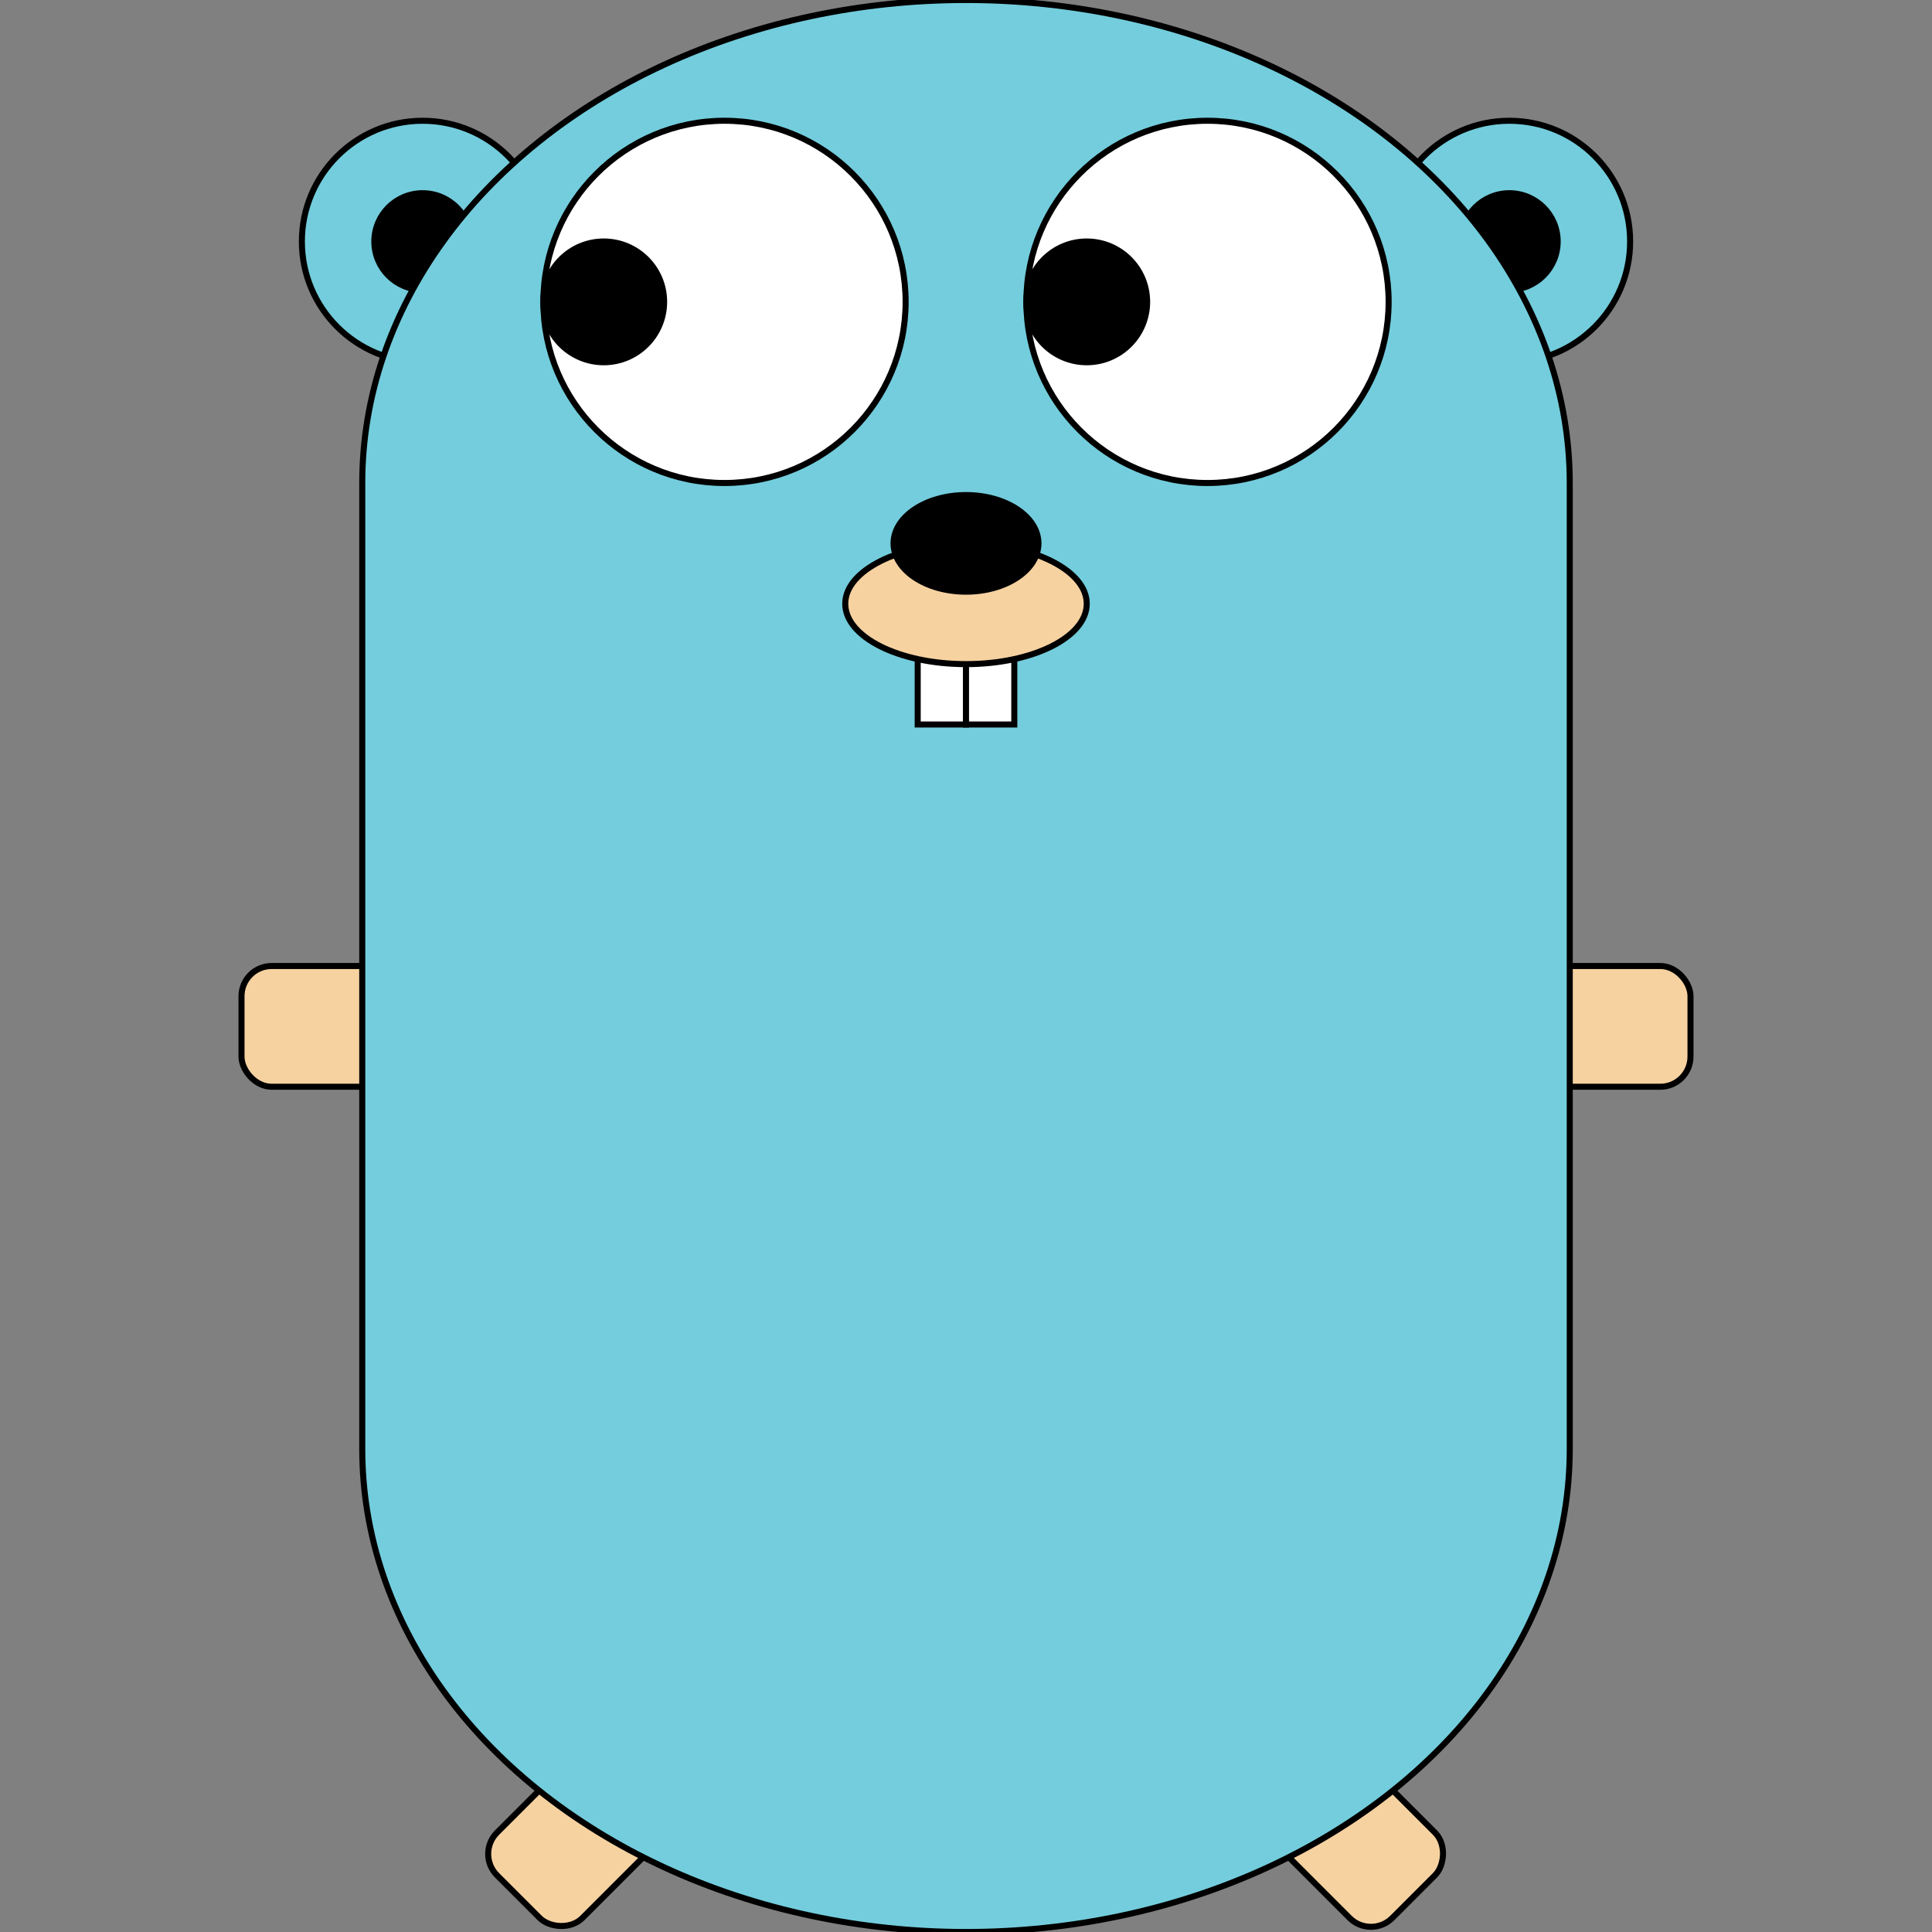 <?xml version="1.0" encoding="UTF-8"?>
<svg 
    xmlns="http://www.w3.org/2000/svg" version="1.1" width="320" height="320" viewbox="0 0 320 320">
    <rect width="100%" height="100%" fill="#808080" stroke="none"/>
    <defs>
        <clipPath id="clip-ellipse">
            <rect x="0" y="0" width="320" height="80"/>
            <rect x="0" y="240" width="320" height="80"/>
        </clipPath>
    </defs>
    <g stroke="#000">
        <g fill="#f6d2a1">
            <rect x="40" y="160" width="40" height="20" rx="5" ry="5"/>
            <rect x="240" y="160" width="40" height="20" rx="5" ry="5"/>
            <rect x="80" y="290" width="40" height="20" rx="5" ry="5" transform="rotate(-45 100 300)"/>
            <rect x="200" y="290" width="40" height="20" rx="5" ry="5" transform="rotate(45 220 300)"/>
        </g>
        <g fill="#73cddc">
            <circle cx="70" cy="40" r="20"/>
            <circle cx="250" cy="40" r="20"/>
            <g fill="#000">
                <circle cx="70" cy="40" r="8"/>
                <circle cx="250" cy="40" r="8"/>
            </g>
            <rect x="60" y="80" width="200" height="160" stroke="none"/>
            <g clip-path="url(#clip-ellipse)">
                <ellipse cx="160" cy="80" rx="100" ry="80"/>
                <ellipse cx="160" cy="240" rx="100" ry="80"/>
            </g>
            <line x1="60" y1="80" x2="60" y2="240"/>
            <line x1="260" y1="80" x2="260" y2="240"/>
        </g>
        <g fill="#fff">
            <circle cx="120" cy="50" r="30"/>
            <circle cx="200" cy="50" r="30"/>
            <rect x="152" y="100" width="8" height="20"/>
            <rect x="160" y="100" width="8" height="20"/>
        </g>
        <ellipse cx="160" cy="100" rx="20" ry="10" fill="#f6d2a1"/>
        <g fill="#000">
            <circle cx="100" cy="50" r="10"/>
            <circle cx="180" cy="50" r="10"/>
            <ellipse cx="160" cy="90" rx="12" ry="8"/>
        </g>
    </g>
</svg>